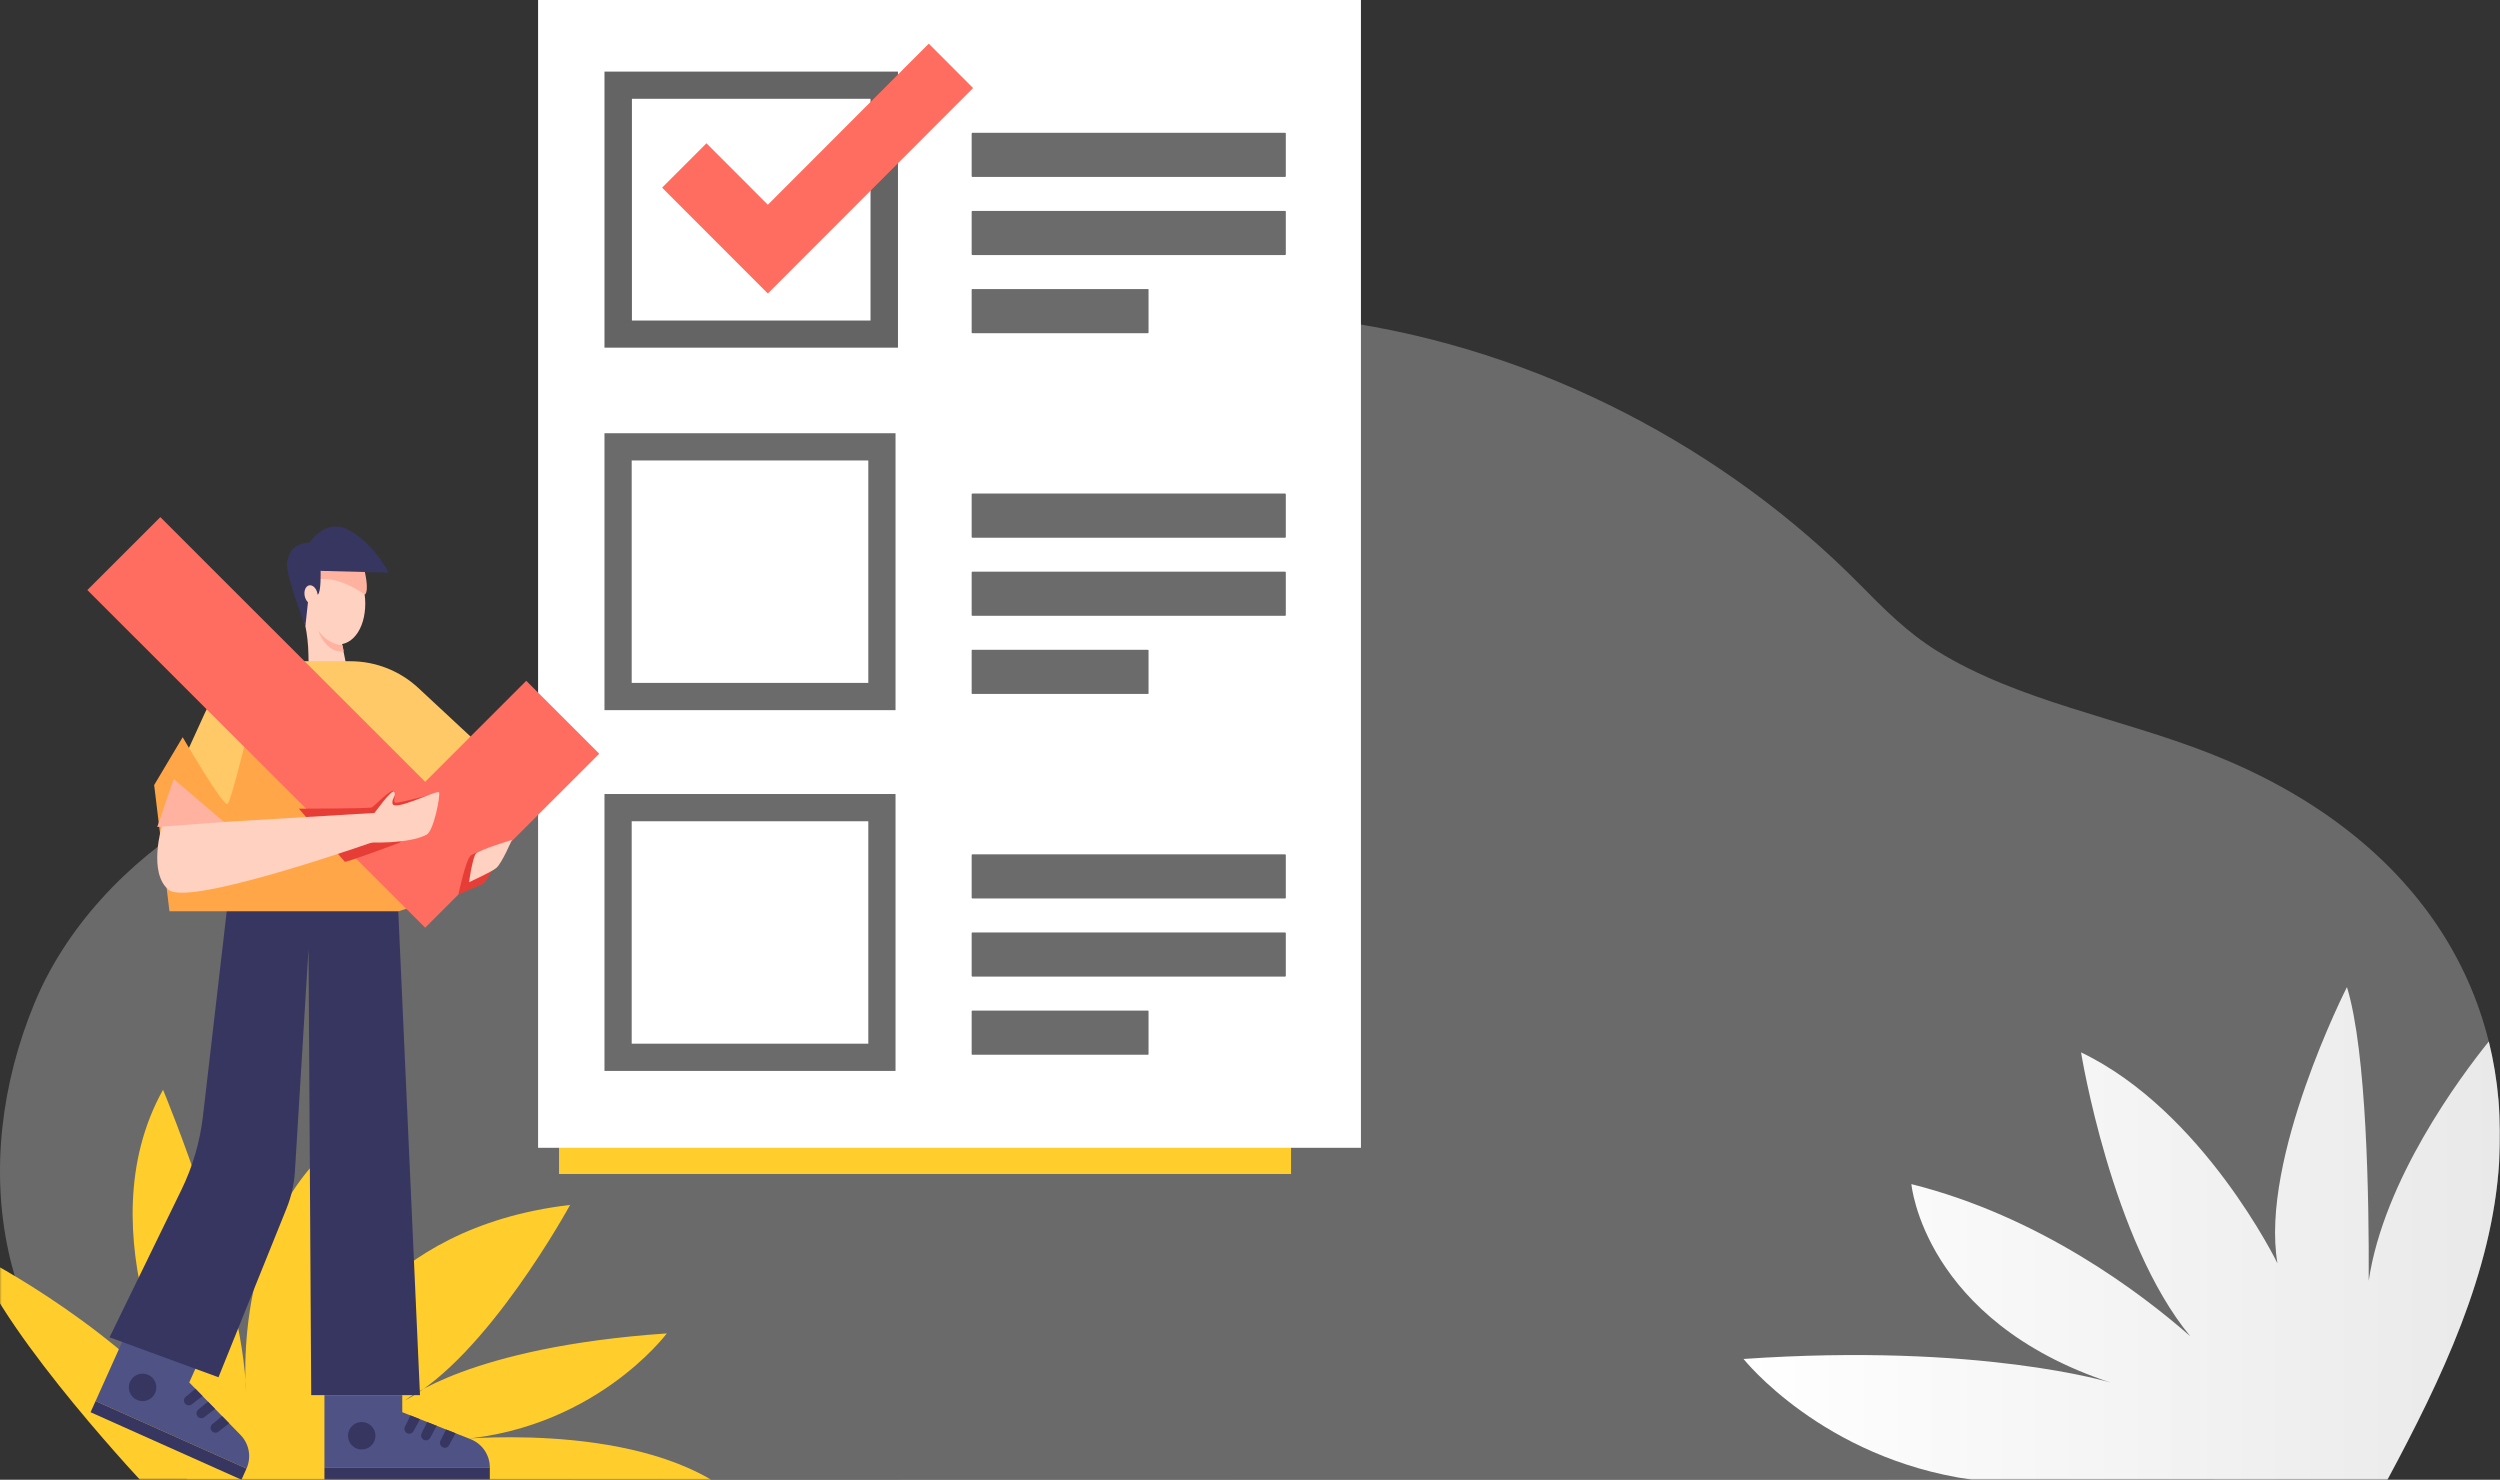 <svg xmlns="http://www.w3.org/2000/svg" xmlns:xlink="http://www.w3.org/1999/xlink" width="1431" height="847" viewBox="0 0 1431 847">
  <rect x="0" y="0" width="1431" height="847" fill="#333333" stroke="none"/>
  <defs>
    <path id="path-2" fill-rule="evenodd" d="M1191.196 602.382c70.016 33.536 112.418 120.725 112.418 120.725C1293.431 663.151 1343.402 565 1343.402 565c11.32 37.016 12.666 120.928 12.451 168.09 8.552-57.655 52.166-116.377 68.742-136.961 5.388 21.795 7.414 44.841 5.936 68.857C1426.625 728.428 1397.707 788.986 1366.54 847l-238.069-.048C1043.11 834.782 998 777.871 998 777.871c135.694-9.346 210.067 13.499 210.067 13.499-106.976-35.33-113.991-113.588-113.991-113.588 73.289 18.399 130.98 61.941 159.583 87.036-45.061-54.498-62.463-162.436-62.463-162.436z"/>
    <mask id="mask-3" maskContentUnits="userSpaceOnUse" maskUnits="userSpaceOnUse">
      <rect width="1431" height="847" x="0" y="0" fill="black"/>
      <use fill="white" xlink:href="#path-2"/>
    </mask>
    <linearGradient id="linearGradient-5" x1="998" x2="1449.614" y1="708.682" y2="708.682" gradientUnits="userSpaceOnUse">
      <stop offset="0" stop-color="rgb(255,255,255)"/>
      <stop offset="1" stop-color="rgb(232,232,232)"/>
    </linearGradient>
    <path id="path-6" fill-rule="evenodd" d="M700.21 179c-57.996.015-115.223 11.8-163.358 40.842-61.595 37.163-94.802 97.432-130.834 151.145-10.007 14.918-20.762 29.962-36.595 40.857-31.459 21.648-66.076 14.764-103.163 14.062-108.888-2.062-211.171 63.083-246.44 148.106-38.534 92.897-23.149 200.942 66.187 261.075 7.362 4.955 13.611 7.327 21.524 11.659L1366.595 847c31.141-57.974 60.034-118.49 63.937-181.889 6.383-103.693-52.628-189.36-165.308-233.745-51.603-20.327-109.792-29.948-156.298-58.661-17.359-10.717-30.956-24.582-44.595-38.39-74.952-75.881-181.613-134.526-300.284-150.835C743 180.587 721.648 179.004 700.397 179"/>
    <mask id="mask-7" maskContentUnits="userSpaceOnUse" maskUnits="userSpaceOnUse">
      <rect width="1431" height="847" x="0" y="0" fill="black"/>
      <use fill="white" xlink:href="#path-6"/>
    </mask>
    <path id="path-29" fill-rule="evenodd" d="M51.84 801.967h89.261V847H51.84v-45.033z"/>
    <mask id="mask-30" maskContentUnits="userSpaceOnUse" maskUnits="userSpaceOnUse">
      <rect width="1431" height="847" x="0" y="0" fill="black"/>
      <use fill="white" xlink:href="#path-29"/>
    </mask>
    <path id="path-38" fill-rule="evenodd" d="M50 847h293V296H50v551z"/>
    <mask id="mask-39" maskContentUnits="userSpaceOnUse" maskUnits="userSpaceOnUse">
      <rect width="1431" height="847" x="0" y="0" fill="black"/>
      <use fill="white" xlink:href="#path-38"/>
    </mask>
    <path id="path-42" fill-rule="evenodd" d="M184.298 312.24c-10.006 2.016-15.566 16.218-12.417 31.722l2.771 13.642c1.1 5.417 1.707 10.924 1.811 16.45L176.84 394l23.104-4.733-4.242-20.885c10.007-2.016 15.566-16.218 12.417-31.722C205.222 322.396 195.961 312.001 186.705 312c-.804 0-1.607.078-2.408.24"/>
    <mask id="mask-43" maskContentUnits="userSpaceOnUse" maskUnits="userSpaceOnUse">
      <rect width="1431" height="847" x="0" y="0" fill="black"/>
      <use fill="white" xlink:href="#path-42"/>
    </mask>
    <path id="path-47" fill-rule="evenodd" d="M162.717 378c-.451 0-.901.005-1.351.016-19.052.451-36.071 12.082-43.97 29.455L97 452.331l31.879 19.188L124.193 510H234.694l-4.958-55.964 16.294 16.488L281 432.16l-41.557-38.805C228.875 383.487 214.965 378 200.517 378h-37.8z"/>
    <mask id="mask-48" maskContentUnits="userSpaceOnUse" maskUnits="userSpaceOnUse">
      <rect width="1431" height="847" x="0" y="0" fill="black"/>
      <use fill="white" xlink:href="#path-47"/>
    </mask>
    <path id="path-51" fill-rule="evenodd" d="M50 296h293v235H50V296z"/>
    <mask id="mask-52" maskContentUnits="userSpaceOnUse" maskUnits="userSpaceOnUse">
      <rect width="1431" height="847" x="0" y="0" fill="black"/>
      <use fill="white" xlink:href="#path-51"/>
    </mask>
    <path id="path-54" fill-rule="evenodd" d="M91.768 296L50 337.742l151.607 151.515L243.375 531l41.768-41.743L343 431.435l-41.768-41.743-57.857 57.822L91.769 296"/>
    <mask id="mask-55" maskContentUnits="userSpaceOnUse" maskUnits="userSpaceOnUse">
      <rect width="1431" height="847" x="0" y="0" fill="black"/>
      <use fill="white" xlink:href="#path-54"/>
    </mask>
    <path id="path-57" fill-rule="evenodd" d="M91.768 296L50 337.742l151.607 151.515L243.375 531l41.768-41.743L343 431.435l-41.768-41.743-57.857 57.822L91.769 296"/>
    <mask id="mask-58" maskContentUnits="userSpaceOnUse" maskUnits="userSpaceOnUse">
      <rect width="1431" height="847" x="0" y="0" fill="black"/>
      <use fill="white" xlink:href="#path-57"/>
    </mask>
    <path id="path-61" fill-rule="evenodd" d="M92.714 472.594s-8.235 27.273 3.985 36.849c12.456 9.761 122.862-29.536 122.862-29.536L221 464.929l-92.799 5.545L98.546 453l-5.831 19.594z"/>
    <mask id="mask-62" maskContentUnits="userSpaceOnUse" maskUnits="userSpaceOnUse">
      <rect width="1431" height="847" x="0" y="0" fill="black"/>
      <use fill="white" xlink:href="#path-61"/>
    </mask>
  </defs>
  <g>
    <g>
      <g opacity=".273">
        <path fill="rgb(255,255,255)" fill-rule="evenodd" d="M107.531 846.745L1366.594 847c31.141-57.974 60.034-118.49 63.937-181.889 6.383-103.693-52.628-189.36-165.308-233.745-51.602-20.327-109.792-29.948-156.298-58.661-17.359-10.718-30.957-24.583-44.595-38.391-74.952-75.881-181.613-134.526-300.284-150.835-78.547-10.795-161.369-3.352-227.194 36.363-61.595 37.162-94.803 97.432-130.834 151.145-10.007 14.917-20.762 29.962-36.594 40.857-31.459 21.648-66.076 14.764-103.163 14.061-108.887-2.061-211.17 63.083-246.439 148.105-38.535 92.897-23.149 200.942 66.186 261.075 7.363 4.956 13.611 7.327 21.524 11.659"/>
      </g>
      <g>
        <use fill="none" xlink:href="#path-2"/>
        <g mask="url(#mask-3)">
          <path fill="url(#linearGradient-5)" fill-rule="evenodd" d="M1191.196 602.382c70.016 33.536 112.418 120.725 112.418 120.725C1293.431 663.151 1343.402 565 1343.402 565c11.32 37.016 12.666 120.928 12.451 168.09 8.552-57.655 52.166-116.377 68.742-136.961 5.388 21.795 7.414 44.841 5.936 68.857C1426.625 728.428 1397.707 788.986 1366.54 847l-238.069-.048C1043.11 834.782 998 777.871 998 777.871c135.694-9.346 210.067 13.499 210.067 13.499-106.976-35.33-113.991-113.588-113.991-113.588 73.289 18.399 130.98 61.941 159.583 87.036-45.061-54.498-62.463-162.436-62.463-162.436z"/>
        </g>
      </g>
      <g>
        <use fill="none" xlink:href="#path-6"/>
        <g mask="url(#mask-7)">
          <path fill="rgb(255,206,45)" fill-rule="evenodd" d="M-14.814 717.399s72.09 35.694 121.94 92.422c0 0-59.82-103.398-13.805-186.044 0 0 46.015 110.409 47.549 173.685 0 0-10.193-106.535 64.693-153.024 0 0-4.351 91.372-19.69 136.882 0 0 29.089-78.635 140.441-91.617 0 0-47.474 87.181-94.596 111.997 0 0 36.459-30.712 149.963-38.459 0 0-42.644 57.4-125.3 61.096 0 0 104.593-12.025 159.811 28.652H85.652s-82.06-86.52-100.466-135.59"/>
        </g>
      </g>
    </g>
    <rect width="419" height="657" x="320" y="15" fill="rgb(255,206,45)" rx="0" ry="0"/>
    <g>
      <path fill="rgb(255,255,255)" fill-rule="evenodd" d="M308 657h471V0H308v657z"/>
      <path fill="rgb(100,100,100)" fill-rule="evenodd" d="M514 199H346V41h168v158zm-15.714-15.545H361.713V56.546h136.573v126.909z"/>
      <path fill="rgb(254,109,96)" fill-rule="evenodd" d="M439.523 117.198L531.626 25 557 50.401l-92.102 92.199L439.523 168l-25.375-25.401L379 107.414l25.375-25.401 35.149 35.185z"/>
      <g>
        <path fill="rgb(107,107,107)" fill-rule="evenodd" d="M735.588 101.269H556.593c-.228 0-.412-.185-.412-.413V76.413c0-.228.185-.413.412-.413h178.995C735.815 76 736 76.185 736 76.413v24.443c0 .228-.185.413-.412.413"/>
        <path fill="rgb(107,107,107)" fill-rule="evenodd" d="M735.588 145.99H556.593c-.228 0-.412-.185-.412-.413v-24.443c0-.227.185-.412.412-.412h178.995c.228 0 .412.185.412.412v24.443c0 .228-.185.413-.412.413"/>
        <path fill="rgb(107,107,107)" fill-rule="evenodd" d="M657.118 190.711H556.49c-.171 0-.309-.139-.309-.309V165.752c0-.171.138-.309.309-.309h100.627c.171 0 .309.139.309.309v24.65c0 .171-.138.309-.309.309"/>
        <path fill="rgb(107,107,107)" fill-rule="evenodd" d="M512.602 406.488H346V247.979h166.602v158.509zm-15.583-15.595H361.582V263.574h135.436V390.893z"/>
        <path fill="rgb(107,107,107)" fill-rule="evenodd" d="M735.588 307.781H556.593c-.228 0-.412-.185-.412-.413V282.925c0-.227.185-.412.412-.412h178.995c.228 0 .412.185.412.412v24.443c0 .228-.185.413-.412.413"/>
        <path fill="rgb(107,107,107)" fill-rule="evenodd" d="M735.588 352.502H556.593c-.228 0-.412-.185-.412-.413V327.646c0-.228.185-.413.412-.413h178.995c.228 0 .412.185.412.413v24.443c0 .227-.185.413-.412.413"/>
        <path fill="rgb(107,107,107)" fill-rule="evenodd" d="M657.118 397.224H556.49c-.171 0-.309-.139-.309-.309v-24.65c0-.171.138-.309.309-.309h100.627c.171 0 .309.138.309.309v24.65c0 .171-.138.309-.309.309"/>
        <path fill="rgb(107,107,107)" fill-rule="evenodd" d="M512.602 613H346V454.491h166.602V613zm-15.583-15.595H361.582V470.086h135.436v127.319z"/>
        <path fill="rgb(107,107,107)" fill-rule="evenodd" d="M735.588 514.293H556.593c-.228 0-.412-.185-.412-.413v-24.443c0-.228.185-.412.412-.412h178.995c.228 0 .412.184.412.412v24.443c0 .228-.185.413-.412.413"/>
        <path fill="rgb(107,107,107)" fill-rule="evenodd" d="M735.588 559.014H556.593c-.228 0-.412-.185-.412-.413V534.158c0-.228.185-.412.412-.412h178.995c.228 0 .412.184.412.412v24.443c0 .228-.185.413-.412.413"/>
        <path fill="rgb(107,107,107)" fill-rule="evenodd" d="M657.118 603.736H556.49c-.171 0-.309-.139-.309-.309v-24.65c0-.171.138-.309.309-.309h100.627c.171 0 .309.139.309.309v24.65c0 .171-.138.309-.309.309"/>
      </g>
    </g>
    <g>
      <g>
        <path fill="rgb(79,82,133)" fill-rule="evenodd" d="M112.332 782.385l-4.01 8.926 29.361 30.061c4.984 5.104 6.34 12.727 3.418 19.23L54.714 801.967l16.965-37.763 40.653 18.182z"/>
        <path fill="rgb(55,54,96)" fill-rule="evenodd" d="M88.803 797.361c-1.779 3.96-6.438 5.73-10.406 3.956-3.968-1.775-5.743-6.423-3.964-10.383 1.779-3.959 6.438-5.73 10.406-3.955 3.968 1.775 5.743 6.423 3.965 10.382"/>
        <path fill="rgb(55,54,96)" fill-rule="evenodd" d="M111.859 794.934l-5.556 4.577c-1.223 1.007-1.354 2.829-.288 4.0.973 1.069 2.604 1.214 3.75.334l6.169-4.738-4.075-4.172z"/>
        <path fill="rgb(55,54,96)" fill-rule="evenodd" d="M119.018 802.286l-5.556 4.577c-1.223 1.007-1.354 2.829-.288 4.0.973 1.069 2.604 1.214 3.75.334l6.169-4.738-4.075-4.173z"/>
        <path fill="rgb(55,54,96)" fill-rule="evenodd" d="M127.123 810.576l-5.556 4.577c-1.223 1.008-1.354 2.829-.288 4.0.973 1.069 2.604 1.214 3.75.334l6.169-4.738-4.075-4.173z"/>
        <g>
          <use fill="none" xlink:href="#path-29"/>
          <g mask="url(#mask-30)">
            <path fill="rgb(55,54,96)" fill-rule="evenodd" d="M54.714 801.967l-2.874 6.397 86.386 38.636 2.874-6.397-86.387-38.636z"/>
          </g>
        </g>
        <path fill="rgb(55,54,96)" fill-rule="evenodd" d="M227.441 509.753h-96.276L116.169 638.903c-1.702 14.657-5.874 28.922-12.34 42.192L62.708 765.487l62.348 22.858 38.998-96.723c2.704-6.706 4.307-13.802 4.748-21.017l7.796-127.479 1.541 255.435h62.259l-12.957-288.809z"/>
        <path fill="rgb(79,82,133)" fill-rule="evenodd" d="M230.256 798.562v9.782l39.116 15.449c6.641 2.623 11.003 9.026 11.003 16.153H185.706v-41.384h44.55z"/>
        <path fill="rgb(55,54,96)" fill-rule="evenodd" d="M214.925 821.83c0 4.339-3.525 7.857-7.874 7.857-4.349 0-7.874-3.517-7.874-7.857s3.525-7.857 7.874-7.857c4.349 0 7.874 3.517 7.874 7.857"/>
        <path fill="rgb(55,54,96)" fill-rule="evenodd" d="M234.97 810.206l-3.194 6.444c-.703 1.418-.076 3.135 1.377 3.768 1.325.578 2.873.045 3.559-1.226l3.687-6.841-5.429-2.144z"/>
        <path fill="rgb(55,54,96)" fill-rule="evenodd" d="M244.517 813.994l-3.194 6.444c-.703 1.418-.076 3.135 1.377 3.768 1.325.578 2.874.044 3.559-1.227l3.687-6.841-5.429-2.144z"/>
        <path fill="rgb(55,54,96)" fill-rule="evenodd" d="M255.31 818.251l-3.194 6.444c-.703 1.418-.076 3.134 1.377 3.768 1.325.578 2.873.044 3.559-1.227l3.687-6.84-5.429-2.144z"/>
        <use fill="none" xlink:href="#path-38"/>
        <g mask="url(#mask-39)">
          <path fill="rgb(55,54,96)" fill-rule="evenodd" d="M185.707 846.956h94.669v-7.01h-94.669v7.01z"/>
          <path fill="rgb(255,209,193)" fill-rule="evenodd" d="M184.374 312.461c-10.007 2.02-15.567 16.248-12.418 31.779l2.771 13.667c1.1 5.428 1.707 10.944 1.811 16.48l.377 19.983 23.104-4.742-4.242-20.923c10.007-2.02 15.567-16.248 12.418-31.78-3.149-15.531-13.814-26.485-23.821-24.465"/>
        </g>
      </g>
      <g>
        <use fill="none" xlink:href="#path-42"/>
        <g mask="url(#mask-43)">
          <path fill="rgb(255,178,160)" fill-rule="evenodd" d="M208.874 340.377s-14.809-11.13-27.269-8.619l-1.112-8.149 28.248 3.399s2.723 11.053.132 13.369"/>
        </g>
      </g>
      <g>
        <path fill="rgb(255,178,160)" fill-rule="evenodd" d="M196.048 369.279S188.617 369.649 182.173 361c0 0 4.17 13.059 14.595 11.832l-.72-3.553z"/>
        <path fill="rgb(255,201,103)" fill-rule="evenodd" d="M281 432.448l-41.557-38.661c-10.569-9.832-24.478-15.299-38.926-15.299h-37.8c-.451 0-.901.005-1.351.016-19.051.45-36.07 12.038-43.97 29.346L97 452.545l31.879 19.117L124.193 510H234.694l-4.959-55.757 16.295 16.427L281 432.448z"/>
      </g>
      <g>
        <use fill="none" xlink:href="#path-47"/>
        <g mask="url(#mask-48)">
          <path fill="rgb(255,166,72)" fill-rule="evenodd" d="M104.559 421.969s23.621 40.725 25.768 38.144c2.148-2.581 10.308-36.139 10.308-36.139l95.344 95.08-7.831 2.566H97l-8.761-72.263 16.32-27.388z"/>
        </g>
      </g>
      <g>
        <path fill="rgb(55,54,96)" fill-rule="evenodd" d="M198.963 303.056c-12.78-6.438-21.786 7.519-21.786 7.519-9.632.477-12.106 6.117-12.942 12.052-.835 5.935 10.565 35.738 10.565 35.738l1.482-13.637c-.873-.833-1.568-2.099-1.871-3.596-.597-2.95.55-5.672 2.564-6.079 2.013-.407 4.129 1.655 4.727 4.606.05.248.083.493.109.736.048-.032.094-.063.142-.095 1.933-1.302 1.557-13.543 1.557-13.543l39.075 1.017s-9.041-17.372-23.623-24.718"/>
        <g>
          <use fill="none" xlink:href="#path-51"/>
          <g mask="url(#mask-52)">
            <path fill="rgb(254,109,96)" fill-rule="evenodd" d="M243.375 447.515L91.768 296l-41.769 41.742L201.607 489.258 243.375 531l41.768-41.742 57.857-57.822-41.769-41.743-57.857 57.822z"/>
          </g>
        </g>
      </g>
      <g>
        <g>
          <use fill="none" xlink:href="#path-54"/>
          <g mask="url(#mask-55)">
            <path fill="rgb(230,62,54)" fill-rule="evenodd" d="M262.361 512.025s4.225-19.94 7.058-22.3c2.833-2.36 20.531-7.59 20.531-7.59s-10.85 22.811-13.801 23.99c-2.952 1.18-13.788 5.899-13.788 5.899"/>
          </g>
        </g>
        <g>
          <use fill="none" xlink:href="#path-57"/>
          <g mask="url(#mask-58)">
            <path fill="rgb(230,62,54)" fill-rule="evenodd" d="M171.076 462.883s40.057-.022 41.715-.719c1.749-.736 12.228-12.58 13.275-8.734.651 2.392-2.195 6.528 1.422 6.001 3.617-.527 18.808-4.444 18.808-4.444s-12.963 25.716-18.121 27.613c-5.158 1.896-30.333 11.215-30.823 10.667-.491-.548-26.277-30.383-26.277-30.383"/>
          </g>
        </g>
      </g>
      <path fill="rgb(255,209,193)" fill-rule="evenodd" d="M128.201 470.473L98.546 453l-5.831 19.594s-8.235 27.272 3.985 36.848c12.456 9.761 122.862-29.537 122.862-29.537L221 464.929l-92.799 5.545z"/>
      <g>
        <use fill="none" xlink:href="#path-61"/>
        <g mask="url(#mask-62)">
          <path fill="rgb(255,178,160)" fill-rule="evenodd" d="M128.201 470.473l-38.201 2.868 9.416-27.43 28.785 24.562z"/>
        </g>
      </g>
      <g>
        <path fill="rgb(255,209,193)" fill-rule="evenodd" d="M213.703 466.256s11.028-15.569 12.083-12.961c1.055 2.608-1.536 3.561-1.131 6.578.673 5.017 25.852-8.064 26.675-6.332.822 1.732-2.998 22.033-7.114 24.216C233.704 483.33 211 482.177 211 482.177l2.703-15.922z"/>
        <path fill="rgb(255,209,193)" fill-rule="evenodd" d="M293 480.749s-18.779 5.747-20.586 7.8c-1.807 2.052-4.194 16.829-3.807 16.444.387-.385 12.431-5.654 15.528-8.219C287.233 494.209 293 480.749 293 480.749"/>
      </g>
    </g>
  </g>
</svg>
